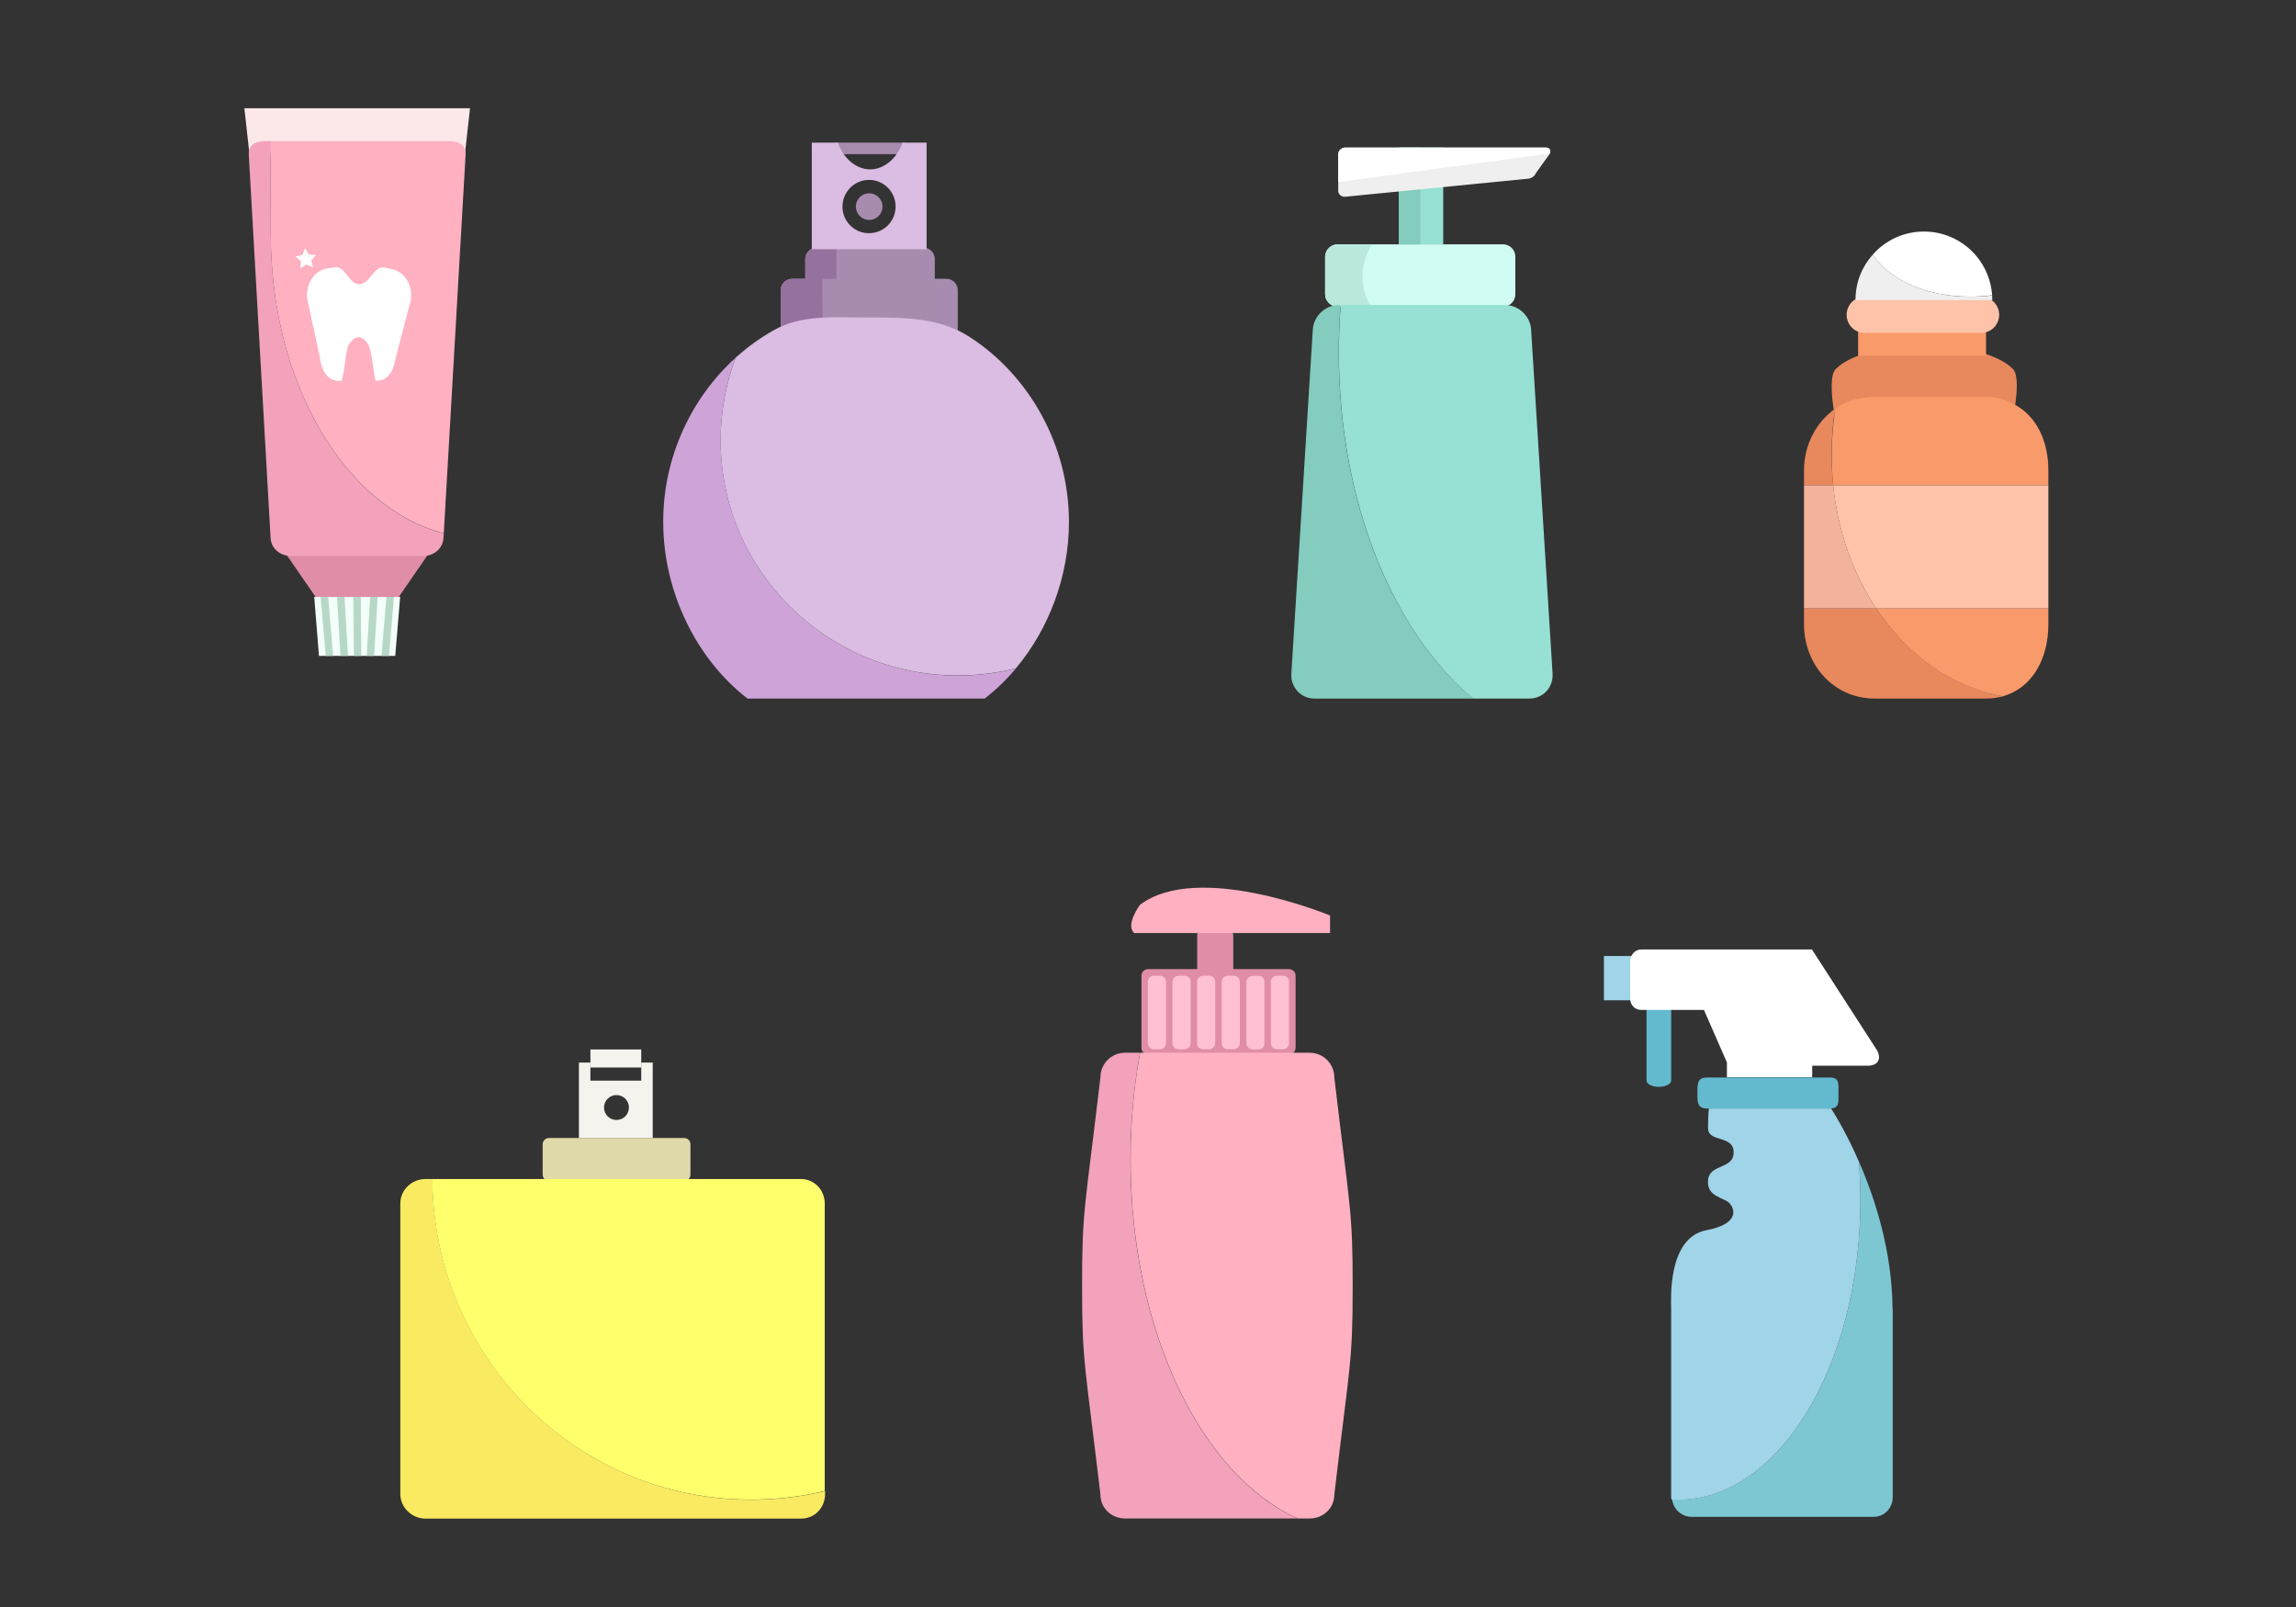 <?xml version="1.0" encoding="utf-8"?>
<svg id="master-artboard" viewBox="0 0 1400 980" version="1.1" xmlns="http://www.w3.org/2000/svg" x="0px" y="0px" style="enable-background:new 0 0 1400 980;" width="1400px" height="980px">


<rect x="0" y="0" width="1400" height="980" fill="#333333" stroke="none"/>


<path class="st2" d="M1143.1,250c-8.6,0-17.7,2.9-23.7,7.1c0,0-5.7-26.5,0-32.1c19.1-19.1,88.9-19.1,108,0c5.3,5.3,0,29.9,0,29.9&#10;&#9;&#9;c-4-2.8-9.8-4.9-16.8-4.9H1143.1z" style="fill: rgb(232, 136, 93);" transform="matrix(1, 0, 0, 1, -2.842170943040401e-14, 0)"/><path d="M 1133 199 H 1211 V 217 H 1133 V 199 Z" class="st3" style="fill: rgb(249, 154, 107);" transform="matrix(1, 0, 0, 1, -2.842170943040401e-14, 0)"/><path class="st4" d="M1219,192c0-6.1-4.9-11-11-11h-71c-6.1,0-11,4.9-11,11l0,0c0,6.1,4.9,11,11,11h71&#10;&#9;&#9;C1214.1,203,1219,198.1,1219,192L1219,192z" style="fill: rgb(255, 195, 169);" transform="matrix(1, 0, 0, 1, -2.842170943040401e-14, 0)"/><path class="st2" d="M1221.5,424.6c-3.3,0.9-7,1.4-10.9,1.4h-67.5c-24.9,0-43.1-20.5-43.1-45.3V371h44&#10;&#9;&#9;&#9;C1162.9,399.5,1190.3,419.2,1221.5,424.6z" style="fill: rgb(232, 136, 93);" transform="matrix(1, 0, 0, 1, -5.684341886080802e-14, 0)"/><path class="st2" d="M1118.9,249.3c-1.4,9.1-2.1,18.6-2.1,28.2c0,6.3,0.4,12.4,1,18.5H1100v-9.1&#10;&#9;&#9;&#9;C1100,271.1,1107.6,257.3,1118.9,249.3z" style="fill: rgb(232, 136, 93);" transform="matrix(1, 0, 0, 1, -5.684341886080802e-14, 0)"/><path class="st3" d="M1143.1,242h67.5c7,0,11.9,1.6,17.3,4.4c14,7.3,21.1,22.6,21.1,40.5v9.1h-131.2c-0.6-6.1-0.9-12.2-0.9-18.5&#10;&#9;&#9;&#9;c0-9.7,0.8-19.1,2.2-28.2c0.3-0.2,0.5-0.4,0.8-0.6C1126.1,244.4,1134.4,242,1143.1,242z" style="fill: rgb(249, 154, 107);" transform="matrix(1, 0, 0, 1, -5.684341886080802e-14, 0)"/><path class="st3" d="M1144,371h105v9.7c0,21-9.7,38.8-27.7,43.9C1190.1,419.2,1162.9,399.5,1144,371z" style="fill: rgb(249, 154, 107);" transform="matrix(1, 0, 0, 1, -5.684341886080802e-14, 0)"/><path class="st5" d="M1144,371h-44v-75h17.8C1120.7,324.2,1130,350,1144,371z" style="fill: rgb(242, 178, 156);" transform="matrix(1, 0, 0, 1, -5.684341886080802e-14, 0)"/><path class="st4" d="M1249,371h-105c-14-21-23.3-46.8-26.2-75H1249V371z" style="fill: rgb(255, 195, 169);" transform="matrix(1, 0, 0, 1, -5.684341886080802e-14, 0)"/><path class="st6" d="M1131.4,183c0-11,4-20.4,10.6-27.8c9.4,15.1,32.5,25.8,59.4,25.8c4.6,0,9-0.3,13.3-0.9c0.1,1,0.1,1.9,0.1,2.9&#10;&#9;&#9;&#9;H1131.4z" style="fill: rgb(239, 239, 239);" transform="matrix(1, 0, 0, 1, -5.684341886080802e-14, 0)"/><path class="st7" d="M1142,155.2c7.6-8.6,18.8-14,31.1-14c22.1,0,40.1,17.1,41.6,38.8c-4.3,0.6-8.8,0.9-13.3,0.9&#10;&#9;&#9;&#9;C1174.4,181,1151.4,170.3,1142,155.2z" style="fill: rgb(255, 255, 255);" transform="matrix(1, 0, 0, 1, -5.684341886080802e-14, 0)"/>
<path d="M 193.8 366 L 241.8 366 L 261.1 338 L 174.5 338 Z" class="st8" style="fill: rgb(224, 141, 167);" transform="matrix(1, 0, 0, 1, -2.842170943040401e-14, 0)"/><path d="M 194.5 400 L 241 400 L 244 364 L 191.6 364 Z" class="st9" style="fill: rgb(243, 255, 249);" transform="matrix(1, 0, 0, 1, -2.842170943040401e-14, 0)"/><path d="M 152 93 L 283.6 93 L 286.6 66 L 149 66 Z" class="st10" style="fill: rgb(252, 232, 232);" transform="matrix(1, 0, 0, 1, -2.842170943040401e-14, 0)"/><path class="st11" d="M162.8,86h2.4c-0.3,17.9-0.1,37-0.1,56.9c0,91.1,45.5,166.9,105.5,182.4l-0.2,2.9c-0.4,6.5-6,10.9-12.6,10.9&#10;&#9;&#9;&#9;h-80.2c-6.5,0-12.2-4.4-12.6-10.9L151.7,94.4C151.3,87.9,156.3,86,162.8,86z" style="fill: rgb(242, 162, 187);" transform="matrix(1, 0, 0, 1, -5.684341886080802e-14, 0)"/><path class="st12" d="M165.1,142.9c0-19.8-0.1-38.9,0.1-56.9h107.5c6.5,0,11.6,1.9,11.2,8.4l-13.3,230.8&#10;&#9;&#9;&#9;C210.7,309.8,165.1,234,165.1,142.9z" style="fill: rgb(255, 176, 193);" transform="matrix(1, 0, 0, 1, -5.684341886080802e-14, 0)"/><path d="M 235.6 364 L 232.6 400 L 228.1 400 L 230.3 364 Z" class="st13" style="fill: none;" transform="matrix(1, 0, 0, 1, -5.684341886080802e-14, 0)"/><path d="M 205.5 364 L 207.6 400 L 203.1 400 L 200.1 364 Z" class="st13" style="fill: none;" transform="matrix(1, 0, 0, 1, -5.684341886080802e-14, 0)"/><path d="M 195.5 364 L 198.6 400 L 194.5 400 L 191.6 364 Z" class="st13" style="fill: none;" transform="matrix(1, 0, 0, 1, -5.684341886080802e-14, 0)"/><path d="M 225.7 364 L 223.6 400 L 220.3 400 L 220 364 Z" class="st13" style="fill: none;" transform="matrix(1, 0, 0, 1, -5.684341886080802e-14, 0)"/><path d="M 215.4 364 L 215.8 400 L 212.2 400 L 210.1 364 Z" class="st13" style="fill: none;" transform="matrix(1, 0, 0, 1, -5.684341886080802e-14, 0)"/><path d="M 244 364 L 241 400 L 237.2 400 L 240.2 364 Z" class="st13" style="fill: none;" transform="matrix(1, 0, 0, 1, -5.684341886080802e-14, 0)"/><path d="M 240.2 364 L 237.2 400 L 232.6 400 L 235.6 364 Z" class="st14" style="fill: rgb(184, 216, 199);" transform="matrix(1, 0, 0, 1, -5.684341886080802e-14, 0)"/><path d="M 230.3 364 L 228.1 400 L 223.6 400 L 225.7 364 Z" class="st14" style="fill: rgb(184, 216, 199);" transform="matrix(1, 0, 0, 1, -5.684341886080802e-14, 0)"/><path d="M 210.1 364 L 212.2 400 L 207.6 400 L 205.5 364 Z" class="st14" style="fill: rgb(184, 216, 199);" transform="matrix(1, 0, 0, 1, -5.684341886080802e-14, 0)"/><path d="M 220 364 L 220.3 400 L 215.8 400 L 215.4 364 Z" class="st14" style="fill: rgb(184, 216, 199);" transform="matrix(1, 0, 0, 1, -5.684341886080802e-14, 0)"/><path d="M 200.1 364 L 203.1 400 L 198.6 400 L 195.5 364 Z" class="st14" style="fill: rgb(184, 216, 199);" transform="matrix(1, 0, 0, 1, -5.684341886080802e-14, 0)"/><path class="st7" d="M199.4,163.7l4.6-0.7c6.6-1.1,8.6,10.3,15,10.3c6.7,0,8.9-11.6,15.7-10.1l4.6,1c7.6,1.7,12.6,10.1,11.2,18.9&#10;&#9;&#9;&#9;l-9.4,35.9c-1.3,8-5.2,13.5-12.1,13.2c-1.3-4.1-2.2-19.5-5.1-23.2c-3.1-4-6.9-5.4-11.2,1.1c-1.8,2.7-2.5,16.2-4.4,22.1&#10;&#9;&#9;&#9;c-7.6,1-12.1-5.1-13.2-13.9l-7.8-36.1C186.3,173.1,191.7,165,199.4,163.7z" style="fill: rgb(255, 255, 255);" transform="matrix(1, 0, 0, 1, -5.684341886080802e-14, 0)"/><path d="M 183.1 163.7 L 186.8 161.3 L 190.9 163.1 L 189.8 158.8 L 192.7 155.5 L 188.3 155.2 L 186 151.4 L 184.4 155.5 L 180.1 156.4 L 183.5 159.3 Z" class="st7" style="fill: rgb(255, 255, 255);" transform="matrix(1, 0, 0, 1, -5.684341886080802e-14, 0)"/>
<path class="st15" d="M584,177c0-3.9-3.1-7-7-7h-94c-3.9,0-7,3.1-7,7v42c0,3.9,3.1,7,7,7h94c3.9,0,7-3.1,7-7V177z" style="fill: rgb(168, 140, 175);" transform="matrix(1, 0, 0, 1, -2.842170943040401e-14, 0)"/><path class="st15" d="M570,158c0-3.9-3.1-7-7-7h-65c-3.9,0-7,3.1-7,7v28c0,3.9,3.1,7,7,7h65c3.9,0,7-3.1,7-7V158z" style="fill: rgb(168, 140, 175);" transform="matrix(1, 0, 0, 1, -2.842170943040401e-14, 0)"/><path class="st16" d="M510,226h-26.6c-3.8,0-7.4-3.1-7.4-7v-42c0-3.9,3.5-7,7.4-7h7.6v-12c0-3.9,3.5-7,7.4-7H510v19l-8.6,0.1&#10;&#9;&#9;l0.2,39.7" style="fill: rgb(149, 114, 158);" transform="matrix(1, 0, 0, 1, -2.842170943040401e-14, 0)"/><path d="M 538.1 126 A 8.1 8.1 0 0 1 530 134.1 A 8.1 8.1 0 0 1 521.9 126 A 8.1 8.1 0 0 1 530 117.9 A 8.1 8.1 0 0 1 538.1 126 Z" class="st15" style="fill: rgb(168, 140, 175);" transform="matrix(1, 0, 0, 1, -2.842170943040401e-14, 0)"/><path class="st15" d="M509.3,87h42.5c0,4-0.5,5-1.5,7h-39.5C509.9,92,509.3,91,509.3,87z" style="fill: rgb(168, 140, 175);" transform="matrix(1, 0, 0, 1, -5.684341886080802e-14, 0)"/><path class="st17" d="M495,87v65h70V87h-14.7c-3.1,9-10.8,16.3-19.7,16.3c-9,0-16.6-7.3-19.7-16.3H495z M513.7,126&#10;&#9;&#9;&#9;c0-9,7.3-16.3,16.2-16.3c9,0,16.2,7.3,16.2,16.3c0,9-7.3,16.2-16.2,16.2C521,142.3,513.7,135,513.7,126z" style="fill: rgb(219, 188, 226);" transform="matrix(1, 0, 0, 1, -5.684341886080802e-14, 0)"/><path class="st18" d="M448.6,218.1c-6,15.7-9.2,32.7-9.2,50.5c0,79.2,64.8,143.4,144.7,143.4c12.2,0,24-1.5,35.3-4.3&#10;&#9;&#9;&#9;c-5.7,6.8-12.1,13-19,18.3H455.8c-31.1-24-51.4-65-51.4-107.7C404.3,279,421.5,242.6,448.6,218.1z" style="fill: rgb(206, 163, 216);" transform="matrix(1, 0, 0, 1, -5.684341886080802e-14, 0)"/><path class="st17" d="M439.4,268.6c0-17.8,3.3-34.8,9.2-50.5c7.2-6.5,15.1-12.2,23.5-16.9c16.8-9.3,35.8-7.6,56-7.6&#10;&#9;&#9;&#9;c23,0,44.6-0.1,63,11.8c36.4,23.4,60.7,66.1,60.7,112.9c0,33.2-12.3,65.4-32.4,89.3c-11.3,2.8-23.1,4.3-35.3,4.3&#10;&#9;&#9;&#9;C504.2,412,439.4,347.8,439.4,268.6z" style="fill: rgb(219, 188, 226);" transform="matrix(1, 0, 0, 1, -5.684341886080802e-14, 0)"/>
<path class="st19" d="M924,156.5c0-4.1-3.4-7.5-7.5-7.5h-101c-4.1,0-7.5,3.4-7.5,7.5v23c0,4.1,3.4,7.5,7.5,7.5h101&#10;&#9;&#9;c4.1,0,7.5-3.4,7.5-7.5V156.5z" style="fill: rgb(208, 252, 243);" transform="matrix(1, 0, 0, 1, -2.842170943040401e-14, 0)"/><path d="M 853 90 H 880 V 149 H 853 V 90 Z" class="st20" style="fill: rgb(150, 224, 212);" transform="matrix(1, 0, 0, 1, -2.842170943040401e-14, 0)"/><path d="M 853 90 H 866 V 149 H 853 V 90 Z" class="st21" style="fill: rgb(131, 204, 190);" transform="matrix(1, 0, 0, 1, -2.842170943040401e-14, 0)"/><path class="st6" d="M936.5,105.6c-0.7,1.9-3,3.4-5.1,3.4L820,120c-2.1,0-4-1.5-4-3.6V93.9c0-2.1,2.2-3.9,4.2-3.9h122.5&#10;&#9;&#9;c2.1,0,3.2,1.6,2.4,3.6L936.5,105.6z" style="fill: rgb(239, 239, 239);" transform="matrix(1, 0, 0, 1, -2.842170943040401e-14, 0)"/><path class="st7" d="M816,111V93.9c0-2.1,2.2-3.9,4.2-3.9h122.5c2.1,0,3,1.6,2.2,3.6" style="fill: rgb(255, 255, 255);" transform="matrix(1, 0, 0, 1, -2.842170943040401e-14, 0)"/><path class="st22" d="M836.2,187c0,0-12.3-15.5,0.2-38h-20.5c-4.1,0-7.9,3.4-7.9,7.5v23c0,4.1,3.7,7.5,7.9,7.5H836" style="fill: rgb(186, 232, 220);" transform="matrix(1, 0, 0, 1, -2.842170943040401e-14, 0)"/><path class="st21" d="M787.4,410.9l13.1-210c0.5-8.2,7.7-14.9,15.9-14.9h1c-0.7,9.5-1.1,19.1-1.1,28.9&#10;&#9;&#9;&#9;c0,91.4,33.2,170.9,82.1,211.1h-97C793.2,426,786.9,419.1,787.4,410.9z" style="fill: rgb(131, 204, 190);" transform="matrix(1, 0, 0, 1, -5.684341886080802e-14, 0)"/><path class="st20" d="M816.4,214.9c0-9.8,0.4-19.4,1.1-28.9h100.2c8.2,0,15.4,6.7,15.9,14.9l13.1,210c0.5,8.2-5.8,15.1-14.1,15.1&#10;&#9;&#9;&#9;h-34.3C849.6,385.7,816.4,306.3,816.4,214.9z" style="fill: rgb(150, 224, 212);" transform="matrix(1, 0, 0, 1, -5.684341886080802e-14, 0)"/>
<path class="st23" d="M421,697.8c0-2.1-1.7-3.8-3.8-3.8h-82.5c-2.1,0-3.8,1.7-3.8,3.8v18.5c0,2.1,1.7,3.8,3.8,3.8h82.5&#10;&#9;&#9;c2.1,0,3.8-1.7,3.8-3.8V697.8z" style="fill: rgb(224, 217, 169);" transform="matrix(1, 0, 0, 1, -2.842170943040401e-14, 0)"/><path class="st24" d="M353,648v46h45v-46h-7v11h-31v-11H353z M368.3,675.4c0-4.2,3.4-7.6,7.6-7.6c4.2,0,7.6,3.4,7.6,7.6&#10;&#9;&#9;c0,4.2-3.4,7.6-7.6,7.6C371.7,683,368.3,679.6,368.3,675.4z" style="fill: rgb(244, 243, 237);" transform="matrix(1, 0, 0, 1, -2.842170943040401e-14, 0)"/><path d="M 360 640 H 391 V 651 H 360 V 640 Z" class="st24" style="fill: rgb(244, 243, 237);" transform="matrix(1, 0, 0, 1, -2.842170943040401e-14, 0)"/><path class="st25" d="M259.4,719h4.3c0.6,108.1,87.3,195.6,194.4,195.6c15.6,0,31-1.9,45-5.3v1.8c0,8.3-6.3,15-14.6,15h-229&#10;&#9;&#9;&#9;c-8.3,0-15.4-6.7-15.4-15V734C244,725.7,251.1,719,259.4,719z" style="fill: rgb(249, 234, 98);" transform="matrix(1, 0, 0, 1, -5.684341886080802e-14, 0)"/><path class="st26" d="M263.6,719h224.7c8.3,0,14.6,6.7,14.6,15v175.2c-14,3.5-29.4,5.3-45,5.3C350.9,914.6,264.2,827.1,263.6,719z&#10;&#9;&#9;&#9;" style="fill: rgb(255, 255, 108);" transform="matrix(1, 0, 0, 1, -5.684341886080802e-14, 0)"/>
<path class="st8" d="M736.3,568c-4,0-6.3,0.6-6.3,1.7v22c0,1,2.4,1.4,6.3,1.4h8.1c4,0,7.6-0.3,7.6-1.4v-22c0-1.1-3.6-1.7-7.6-1.7&#10;&#9;&#9;H736.3z" style="fill: rgb(224, 141, 167);" transform="matrix(1, 0, 0, 1, -2.842170943040401e-14, 0)"/><path class="st8" d="M790,595c0-2.2-1.8-4-4-4h-86c-2.2,0-4,1.8-4,4v44c0,2.2,1.8,4,4,4h86c2.2,0,4-1.8,4-4V595z" style="fill: rgb(224, 141, 167);" transform="matrix(1, 0, 0, 1, -5.684341886080802e-14, 0)"/><path class="st27" d="M786,598.7c0-2.1-1.7-3.7-3.8-3.7h-3.5c-2.1,0-3.8,1.7-3.8,3.7v37.5c0,2.1,1.7,3.7,3.8,3.7h3.5&#10;&#9;&#9;&#9;c2.1,0,3.8-1.7,3.8-3.7V598.7z" style="fill: rgb(255, 192, 209);" transform="matrix(1, 0, 0, 1, -5.684341886080802e-14, 0)"/><path class="st27" d="M760,636.3c0,2.1,2.1,3.7,4.1,3.7h3.5c2.1,0,3.4-1.7,3.4-3.7v-37.5c0-2.1-1.3-3.7-3.4-3.7h-3.5&#10;&#9;&#9;&#9;c-2.1,0-4.1,1.7-4.1,3.7V636.3z" style="fill: rgb(255, 192, 209);" transform="matrix(1, 0, 0, 1, -5.684341886080802e-14, 0)"/><path class="st27" d="M756,598.7c0-2.1-1.7-3.7-3.8-3.7h-3.5c-2.1,0-3.8,1.7-3.8,3.7v37.5c0,2.1,1.7,3.7,3.8,3.7h3.5&#10;&#9;&#9;&#9;c2.1,0,3.8-1.7,3.8-3.7V598.7z" style="fill: rgb(255, 192, 209);" transform="matrix(1, 0, 0, 1, -5.684341886080802e-14, 0)"/><path class="st27" d="M741,598.7c0-2.1-1.7-3.7-3.8-3.7h-3.5c-2.1,0-3.8,1.7-3.8,3.7v37.5c0,2.1,1.7,3.7,3.8,3.7h3.5&#10;&#9;&#9;&#9;c2.1,0,3.8-1.7,3.8-3.7V598.7z" style="fill: rgb(255, 192, 209);" transform="matrix(1, 0, 0, 1, -5.684341886080802e-14, 0)"/><path class="st27" d="M726,598.7c0-2.1-1.7-3.7-3.8-3.7h-3.5c-2.1,0-3.8,1.7-3.8,3.7v37.5c0,2.1,1.7,3.7,3.8,3.7h3.5&#10;&#9;&#9;&#9;c2.1,0,3.8-1.7,3.8-3.7V598.7z" style="fill: rgb(255, 192, 209);" transform="matrix(1, 0, 0, 1, -5.684341886080802e-14, 0)"/><path class="st27" d="M711,598.7c0-2.1-1.7-3.7-3.8-3.7h-3.5c-2.1,0-3.8,1.7-3.8,3.7v37.5c0,2.1,1.7,3.7,3.8,3.7h3.5&#10;&#9;&#9;&#9;c2.1,0,3.8-1.7,3.8-3.7V598.7z" style="fill: rgb(255, 192, 209);" transform="matrix(1, 0, 0, 1, -5.684341886080802e-14, 0)"/><path class="st12" d="M691.6,569H811v-10.7c0,0-80.3-33.4-115.9-6.5C695.1,551.8,686,564,691.6,569z" style="fill: rgb(255, 176, 193);" transform="matrix(1, 0, 0, 1, -2.842170943040401e-14, 0)"/><path class="st11" d="M671,656.9c0-8.2,6.7-14.9,15-14.9h9.1c-3.7,20.6-5.8,42.4-5.8,65c0,104.6,43.1,192.7,101.8,219H686&#10;&#9;&#9;&#9;c-8.2,0-15-6.2-15-14.5c-9.5-80.7-11.2-80.2-11.2-127.2C659.8,737.3,661.5,737.6,671,656.9z" style="fill: rgb(242, 162, 187);" transform="matrix(1, 0, 0, 1, -5.684341886080802e-14, 0)"/><path class="st12" d="M689.4,707c0-22.6,2-44.4,5.8-65h103.4c8.3,0,15,6.8,15,15c9.5,80.7,11.2,80.5,11.2,127.5&#10;&#9;&#9;&#9;c0,47-1.7,46.3-11.2,127c0,8.2-6.7,14.5-15,14.5h-7.3C732.5,899.7,689.4,811.6,689.4,707z" style="fill: rgb(255, 176, 193);" transform="matrix(1, 0, 0, 1, -5.684341886080802e-14, 0)"/>
<path d="M 978 583 H 997 V 610 H 978 V 583 Z" class="st28" style="fill: rgb(160, 212, 232);" transform="matrix(1, 0, 0, 1, -2.842170943040401e-14, 0)"/><path class="st29" d="M1004,614c0-2.1,3.4-3.7,7.5-3.7l0,0c4.1,0,7.5,1.7,7.5,3.7v45c0,2.1-3.4,3.8-7.5,3.8l0,0&#10;&#9;&#9;c-4.1,0-7.5-1.7-7.5-3.8V614z" style="fill: rgb(99, 186, 206);" transform="matrix(1, 0, 0, 1, -2.842170943040401e-14, 0)"/><path class="st29" d="M1035,666.7c0,5.2-0.2,9.3,5.8,9.3h75c6,0,5.2-4.2,5.2-9.3v-0.3c0-5.2,0.8-9.3-5.2-9.3h-75&#10;&#9;&#9;c-6,0-5.8,4.2-5.8,9.3V666.7z" style="fill: rgb(99, 186, 206);" transform="matrix(1, 0, 0, 1, -2.842170943040401e-14, 0)"/><path class="st7" d="M1000.9,579h32.5h19.7h0h14.9h37.2l-0.3,0v0v0.1l39.5,61.2c3.1,5.4,0.7,9.6-5.5,9.6H1105v7h-52v-9l0,0l-14-32&#10;&#9;&#9;h-38.1c-4.1,0-6.9-3-6.9-7.1v-22.3C994,582.4,996.8,579,1000.9,579z" style="fill: rgb(255, 255, 255);" transform="matrix(1, 0, 0, 1, -2.842170943040401e-14, 0)"/><path class="st30" d="M1134.4,731.8c0-7.9-0.3-15.7-0.9-23.4c9.8,22.4,20.2,54.5,20.5,89.6h0.1v107v5v3c0,6.6-5,12-11.6,12h-111&#10;&#9;&#9;&#9;c-6.1,0-11.2-4.6-11.9-10.6c1.3,0.1,2.6,0.1,3.9,0.1C1084.7,914.6,1134.4,832.7,1134.4,731.8z" style="fill: rgb(125, 199, 211);" transform="matrix(1, 0, 0, 1, -5.684341886080802e-14, 0)"/><path class="st28" d="M1019,910v-5V798c0-4.8-2.5-43.3,21.6-47.8c18.7-3.5,18-12,14-16.4c-3.2-3.6-14.1-3.8-13.1-14.1&#10;&#9;&#9;&#9;c0.9-10.3,15.8-6.3,15.6-17.2c-0.2-10.5-15.6-5.6-15.6-14.5c0-8.9,0.5-12,0.5-12h74.5c0,0,8.3,12.4,17,32.4&#10;&#9;&#9;&#9;c0.6,7.6,0.9,15.4,0.9,23.4c0,100.9-49.7,182.8-111,182.8c-1.3,0-2.8-0.1-4.1-0.1c-0.1-0.5-0.3-1-0.3-1.4V910z" style="fill: rgb(160, 212, 232);" transform="matrix(1, 0, 0, 1, -5.684341886080802e-14, 0)"/>
</svg>